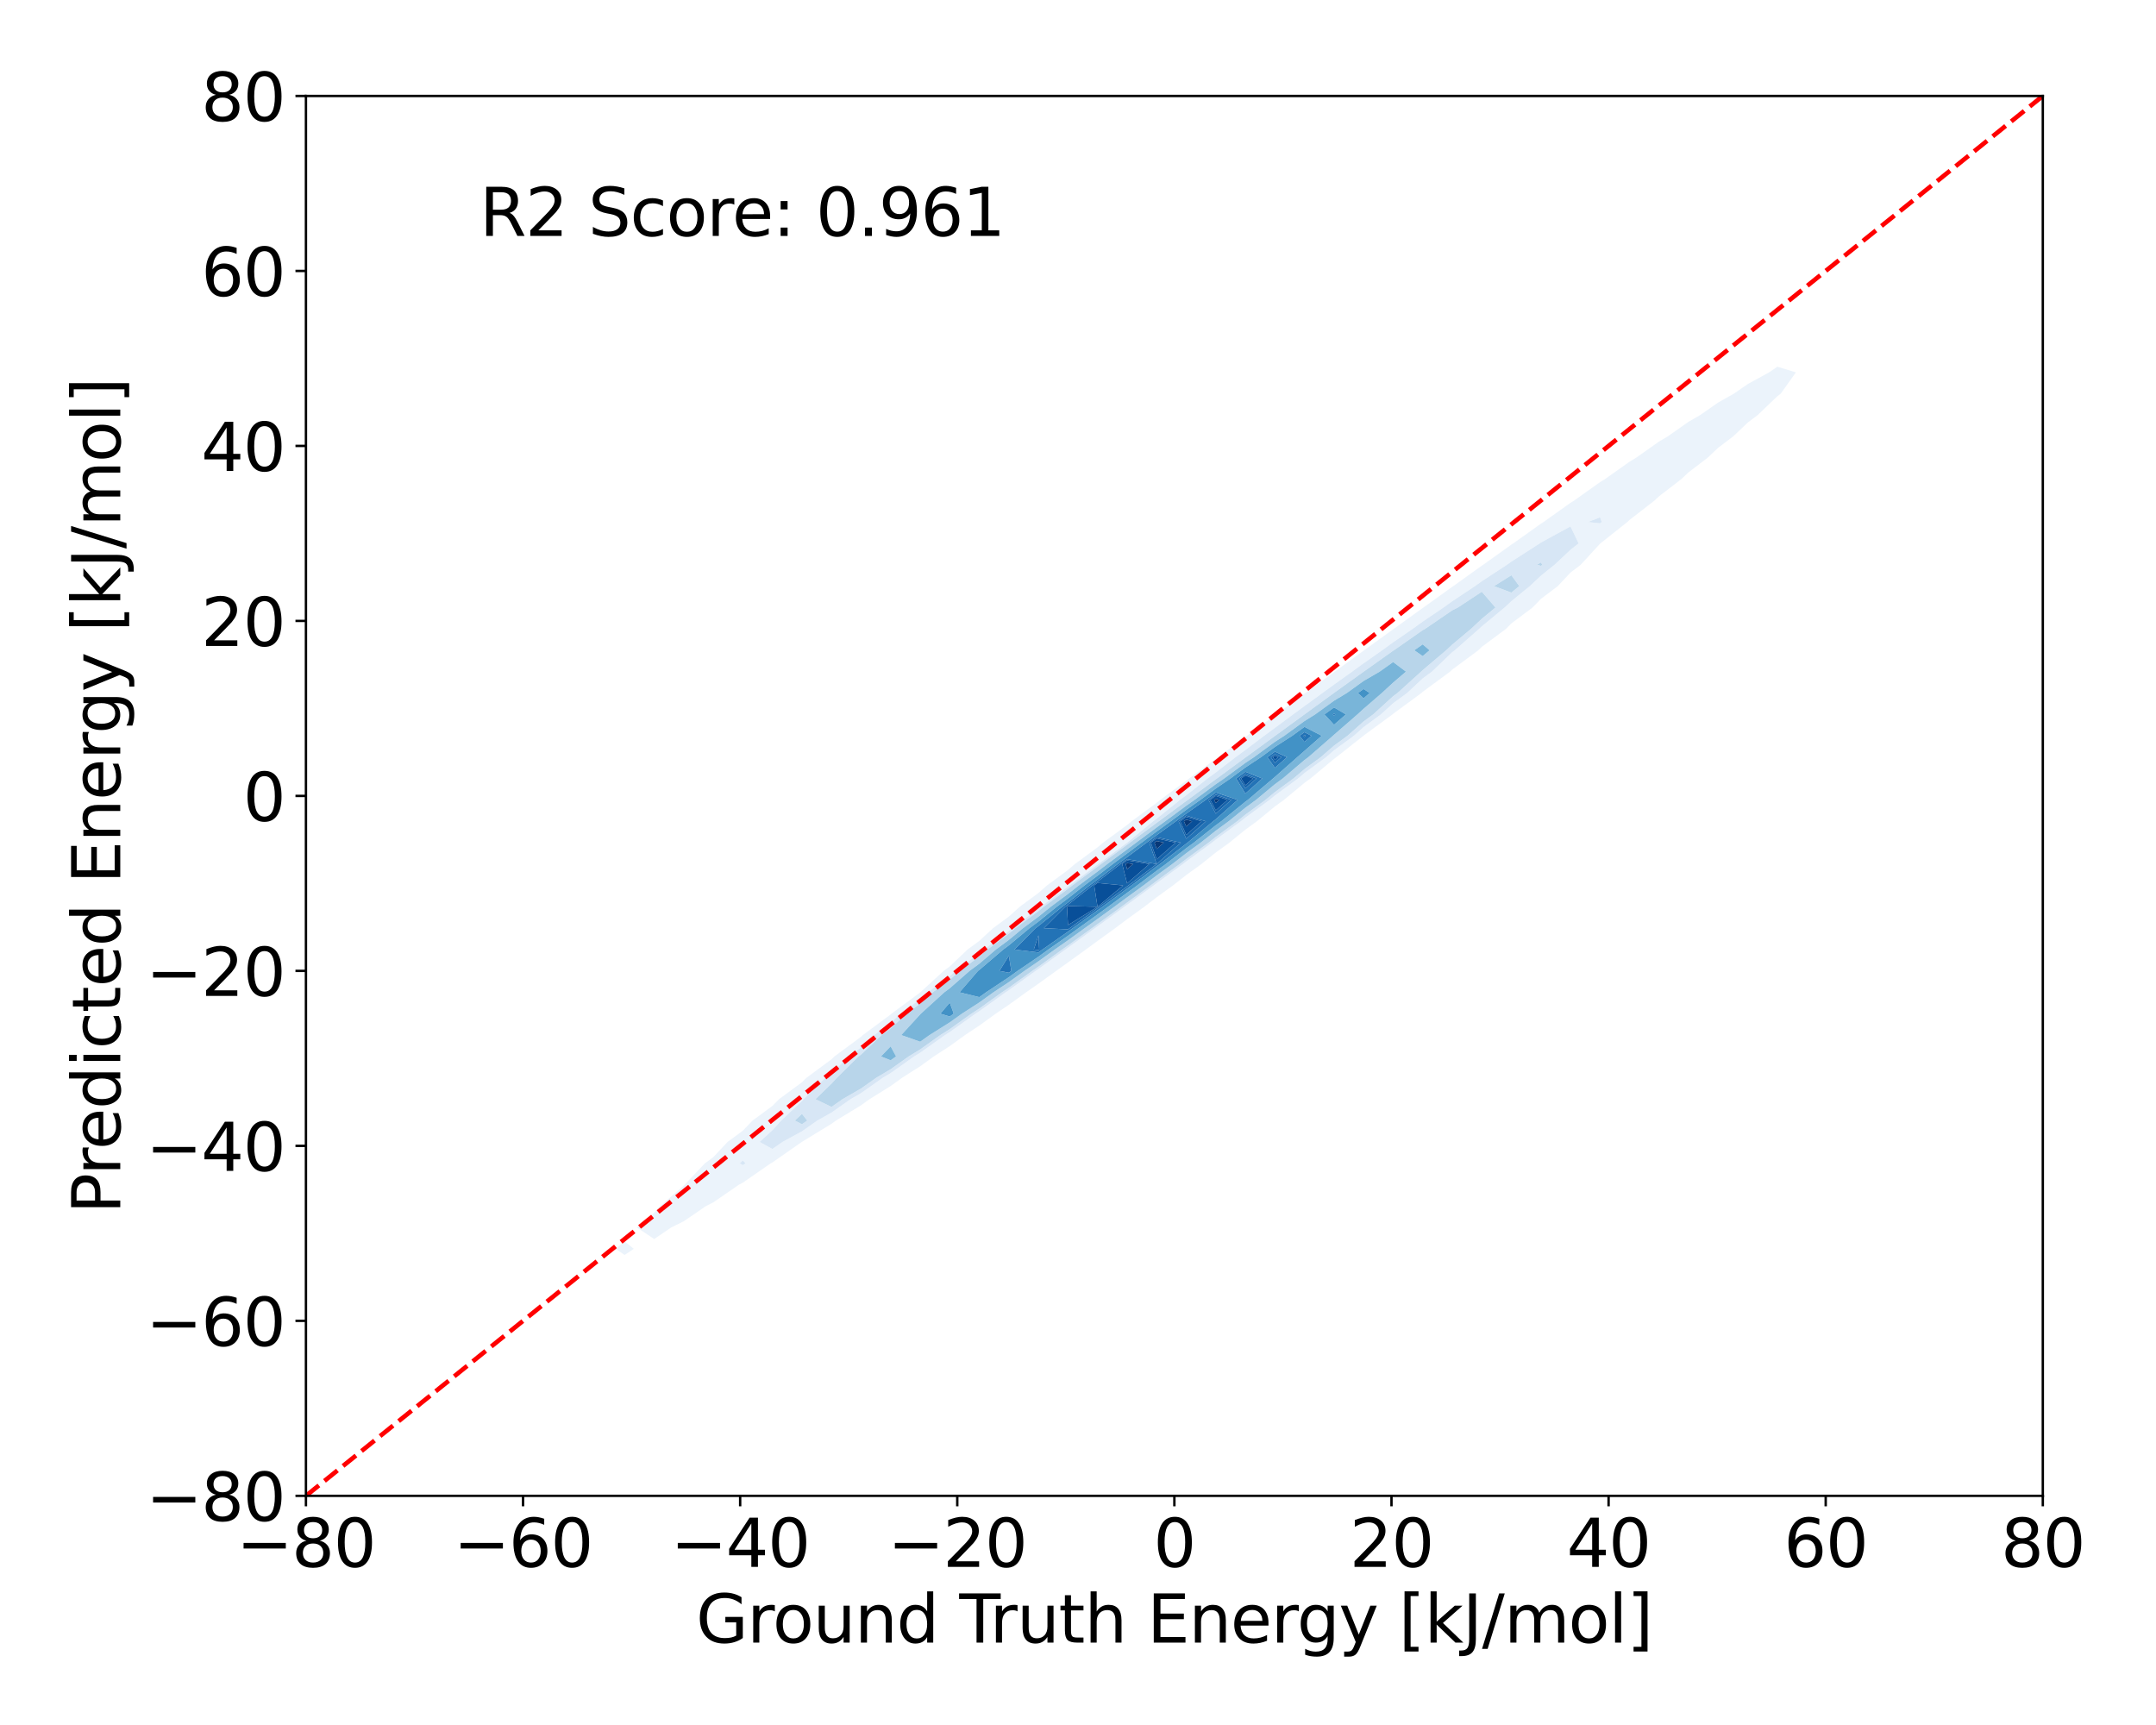 <?xml version="1.0" encoding="utf-8" standalone="no"?>
<!DOCTYPE svg PUBLIC "-//W3C//DTD SVG 1.1//EN"
  "http://www.w3.org/Graphics/SVG/1.1/DTD/svg11.dtd">
<svg xmlns:xlink="http://www.w3.org/1999/xlink" width="720pt" height="576pt" viewBox="0 0 720 576" xmlns="http://www.w3.org/2000/svg" version="1.1">
 <defs>
  <style type="text/css">*{stroke-linejoin: round; stroke-linecap: butt}</style>
 </defs>
 <g id="figure_1">
  <g id="patch_1">
   <path d="M 0 576 
L 720 576 
L 720 0 
L 0 0 
z
" style="fill: #ffffff"/>
  </g>
  <g id="axes_1">
   <g id="patch_2">
    <path d="M 102.17 499.48 
L 682.2 499.48 
L 682.2 32.04 
L 102.17 32.04 
z
" style="fill: #ffffff"/>
   </g>
   <g id="QuadContourSet_1">
    <path d="M 208.592 419.065 
L 211.654 417 
L 208.592 414.509 
L 205.607 417 
z
M 218.463 413.732 
L 224.157 409.861 
L 228.334 407.804 
L 235.757 402.723 
L 238.205 401.486 
L 246.768 395.585 
L 248.076 394.907 
L 257.393 388.447 
L 257.947 388.152 
L 267.761 381.309 
L 267.818 381.278 
L 277.689 375.243 
L 279.172 374.171 
L 287.56 369.063 
L 290.368 367.033 
L 297.431 362.643 
L 301.233 359.895 
L 307.302 356.043 
L 311.848 352.757 
L 317.173 349.303 
L 322.269 345.618 
L 327.044 342.449 
L 332.534 338.48 
L 336.916 335.502 
L 342.669 331.342 
L 346.787 328.472 
L 352.69 324.204 
L 356.658 321.368 
L 362.607 317.066 
L 366.529 314.19 
L 372.423 309.928 
L 376.4 306.937 
L 382.135 302.79 
L 386.271 299.604 
L 391.737 295.652 
L 396.142 292.183 
L 401.216 288.514 
L 406.013 284.662 
L 410.559 281.375 
L 415.884 277.032 
L 419.749 274.237 
L 425.755 269.281 
L 428.773 267.099 
L 435.626 261.404 
L 437.622 259.961 
L 445.497 253.395 
L 446.288 252.823 
L 455.312 245.685 
L 455.368 245.635 
L 465.024 238.547 
L 465.239 238.35 
L 474.682 231.409 
L 475.111 231.008 
L 484.254 224.271 
L 484.982 223.573 
L 493.689 217.132 
L 494.853 215.988 
L 502.913 209.994 
L 504.724 208.165 
L 511.813 202.856 
L 514.595 199.97 
L 520.22 195.718 
L 524.466 191.197 
L 527.891 188.58 
L 534.337 181.544 
L 534.469 181.442 
L 543.454 174.304 
L 544.208 173.599 
L 552.489 167.166 
L 554.079 165.679 
L 561.425 160.028 
L 563.95 157.663 
L 570.208 152.889 
L 573.821 149.49 
L 578.759 145.751 
L 583.692 141.075 
L 586.965 138.613 
L 593.563 132.293 
L 594.657 131.475 
L 599.739 124.337 
L 593.563 122.449 
L 590.79 124.337 
L 583.692 128.23 
L 578.983 131.475 
L 573.821 134.383 
L 567.746 138.613 
L 563.95 140.802 
L 556.897 145.751 
L 554.079 147.41 
L 546.317 152.889 
L 544.208 154.153 
L 535.92 160.028 
L 534.337 160.993 
L 525.653 167.166 
L 524.466 167.902 
L 515.479 174.304 
L 514.595 174.862 
L 505.373 181.442 
L 504.724 181.859 
L 495.323 188.58 
L 494.853 188.887 
L 485.32 195.718 
L 484.982 195.943 
L 475.361 202.856 
L 475.111 203.026 
L 465.444 209.994 
L 465.239 210.135 
L 455.568 217.132 
L 455.368 217.273 
L 445.732 224.271 
L 445.497 224.438 
L 435.933 231.409 
L 435.626 231.632 
L 426.171 238.547 
L 425.755 238.855 
L 416.442 245.685 
L 415.884 246.107 
L 406.748 252.823 
L 406.013 253.39 
L 397.088 259.961 
L 396.142 260.706 
L 387.467 267.099 
L 386.271 268.062 
L 377.894 274.237 
L 376.4 275.467 
L 368.384 281.375 
L 366.529 282.937 
L 358.959 288.514 
L 356.658 290.497 
L 349.653 295.652 
L 346.787 298.182 
L 340.517 302.79 
L 336.916 306.047 
L 331.628 309.928 
L 327.044 314.177 
L 323.103 317.066 
L 317.173 322.702 
L 315.12 324.204 
L 307.349 331.342 
L 307.302 331.384 
L 297.724 338.48 
L 297.431 338.751 
L 288.154 345.618 
L 287.56 346.18 
L 278.668 352.757 
L 277.689 353.705 
L 269.313 359.895 
L 267.818 361.379 
L 260.158 367.033 
L 257.947 369.282 
L 251.316 374.171 
L 248.076 377.548 
L 242.969 381.309 
L 238.205 386.396 
L 235.417 388.447 
L 228.628 395.585 
L 228.334 395.914 
L 220.449 402.723 
L 218.463 404.96 
L 212.686 409.861 
z
M 247.019 388.447 
L 248.076 387.498 
L 248.968 388.447 
L 248.076 389.066 
z
M 253.674 381.309 
L 257.947 377.384 
L 260.871 374.171 
L 267.818 367.633 
L 268.368 367.033 
L 275.601 359.895 
L 277.689 358.352 
L 283.465 352.757 
L 287.56 349.728 
L 291.908 345.618 
L 297.431 341.53 
L 300.738 338.48 
L 307.302 333.617 
L 309.833 331.342 
L 317.173 325.901 
L 319.109 324.204 
L 327.044 318.319 
L 328.512 317.066 
L 336.916 310.831 
L 338.002 309.928 
L 346.787 303.41 
L 347.553 302.79 
L 356.658 296.036 
L 357.146 295.652 
L 366.529 288.695 
L 366.765 288.514 
L 376.4 281.375 
L 376.4 281.375 
L 385.074 274.237 
L 386.271 273.355 
L 394.044 267.099 
L 396.142 265.553 
L 403.242 259.961 
L 406.013 257.921 
L 412.622 252.823 
L 415.884 250.425 
L 422.155 245.685 
L 425.755 243.044 
L 431.821 238.547 
L 435.626 235.764 
L 441.612 231.409 
L 445.497 228.577 
L 451.524 224.271 
L 455.368 221.479 
L 461.56 217.132 
L 465.239 214.471 
L 471.731 209.994 
L 475.111 207.558 
L 482.052 202.856 
L 484.982 200.751 
L 492.545 195.718 
L 494.853 194.065 
L 503.243 188.58 
L 504.724 187.521 
L 514.19 181.442 
L 514.595 181.153 
L 524.466 175.773 
L 527.19 181.442 
L 524.466 183.608 
L 519.153 188.58 
L 514.595 192.249 
L 510.893 195.718 
L 504.724 200.749 
L 502.477 202.856 
L 494.853 209.154 
L 493.957 209.994 
L 485.844 217.132 
L 484.982 217.77 
L 478.201 224.271 
L 475.111 226.548 
L 469.91 231.409 
L 465.239 234.842 
L 461.176 238.547 
L 455.368 242.811 
L 452.139 245.685 
L 445.497 250.557 
L 442.891 252.823 
L 435.626 258.15 
L 433.495 259.961 
L 425.755 265.634 
L 423.99 267.099 
L 415.884 273.037 
L 414.405 274.237 
L 406.013 280.379 
L 404.757 281.375 
L 396.142 287.673 
L 395.056 288.514 
L 386.271 294.925 
L 385.309 295.652 
L 376.4 302.14 
L 375.519 302.79 
L 366.529 309.32 
L 365.683 309.928 
L 356.658 316.466 
L 355.8 317.066 
L 346.787 323.575 
L 345.863 324.204 
L 336.916 330.644 
L 335.863 331.342 
L 327.044 337.667 
L 325.784 338.48 
L 317.173 344.635 
L 315.605 345.618 
L 307.302 351.531 
L 305.293 352.757 
L 297.431 358.335 
L 294.8 359.895 
L 287.56 365.012 
L 284.054 367.033 
L 277.689 371.513 
L 272.952 374.171 
L 267.818 377.768 
L 261.334 381.309 
L 257.947 383.671 
z
M 530.288 174.304 
L 534.337 172.726 
L 534.921 174.304 
L 534.337 174.763 
z
" clip-path="url(#p0fb2b541db)" style="fill: #ebf3fb"/>
    <path d="M 248.076 389.066 
L 248.968 388.447 
L 248.076 387.498 
L 247.019 388.447 
z
M 257.947 383.671 
L 261.334 381.309 
L 267.818 377.768 
L 272.952 374.171 
L 277.689 371.513 
L 284.054 367.033 
L 287.56 365.012 
L 294.8 359.895 
L 297.431 358.335 
L 305.293 352.757 
L 307.302 351.531 
L 315.605 345.618 
L 317.173 344.635 
L 325.784 338.48 
L 327.044 337.667 
L 335.863 331.342 
L 336.916 330.644 
L 345.863 324.204 
L 346.787 323.575 
L 355.8 317.066 
L 356.658 316.466 
L 365.683 309.928 
L 366.529 309.32 
L 375.519 302.79 
L 376.4 302.14 
L 385.309 295.652 
L 386.271 294.925 
L 395.056 288.514 
L 396.142 287.673 
L 404.757 281.375 
L 406.013 280.379 
L 414.405 274.237 
L 415.884 273.037 
L 423.99 267.099 
L 425.755 265.634 
L 433.495 259.961 
L 435.626 258.15 
L 442.891 252.823 
L 445.497 250.557 
L 452.139 245.685 
L 455.368 242.811 
L 461.176 238.547 
L 465.239 234.842 
L 469.91 231.409 
L 475.111 226.548 
L 478.201 224.271 
L 484.982 217.77 
L 485.844 217.132 
L 493.957 209.994 
L 494.853 209.154 
L 502.477 202.856 
L 504.724 200.749 
L 510.893 195.718 
L 514.595 192.249 
L 519.153 188.58 
L 524.466 183.608 
L 527.19 181.442 
L 524.466 175.773 
L 514.595 181.153 
L 514.19 181.442 
L 504.724 187.521 
L 503.243 188.58 
L 494.853 194.065 
L 492.545 195.718 
L 484.982 200.751 
L 482.052 202.856 
L 475.111 207.558 
L 471.731 209.994 
L 465.239 214.471 
L 461.56 217.132 
L 455.368 221.479 
L 451.524 224.271 
L 445.497 228.577 
L 441.612 231.409 
L 435.626 235.764 
L 431.821 238.547 
L 425.755 243.044 
L 422.155 245.685 
L 415.884 250.425 
L 412.622 252.823 
L 406.013 257.921 
L 403.242 259.961 
L 396.142 265.553 
L 394.044 267.099 
L 386.271 273.355 
L 385.074 274.237 
L 376.4 281.375 
L 376.4 281.375 
L 366.765 288.514 
L 366.529 288.695 
L 357.146 295.652 
L 356.658 296.036 
L 347.553 302.79 
L 346.787 303.41 
L 338.002 309.928 
L 336.916 310.831 
L 328.512 317.066 
L 327.044 318.319 
L 319.109 324.204 
L 317.173 325.901 
L 309.833 331.342 
L 307.302 333.617 
L 300.738 338.48 
L 297.431 341.53 
L 291.908 345.618 
L 287.56 349.728 
L 283.465 352.757 
L 277.689 358.352 
L 275.601 359.895 
L 268.368 367.033 
L 267.818 367.633 
L 260.871 374.171 
L 257.947 377.384 
L 253.674 381.309 
z
M 265.435 374.171 
L 267.818 371.928 
L 269.579 374.171 
L 267.818 375.405 
z
M 272.304 367.033 
L 277.689 361.824 
L 279.47 359.895 
L 286.695 352.757 
L 287.56 352.117 
L 294.436 345.618 
L 297.431 343.401 
L 302.768 338.48 
L 307.302 335.121 
L 311.505 331.342 
L 317.173 327.14 
L 320.524 324.204 
L 327.044 319.368 
L 329.741 317.066 
L 336.916 311.743 
L 339.098 309.928 
L 346.787 304.224 
L 348.558 302.79 
L 356.658 296.782 
L 358.092 295.652 
L 366.529 289.396 
L 367.681 288.514 
L 376.4 282.054 
L 377.31 281.375 
L 386.271 274.744 
L 386.971 274.237 
L 396.142 267.461 
L 396.656 267.099 
L 406.013 260.2 
L 406.362 259.961 
L 415.884 252.959 
L 416.089 252.823 
L 425.755 245.74 
L 425.84 245.685 
L 435.626 238.547 
L 435.626 238.547 
L 445.435 231.409 
L 445.497 231.364 
L 455.368 224.29 
L 455.401 224.271 
L 465.239 217.277 
L 465.5 217.132 
L 475.111 210.412 
L 475.899 209.994 
L 484.982 203.79 
L 486.859 202.856 
L 494.853 197.581 
L 499.414 202.856 
L 494.853 206.624 
L 491.257 209.994 
L 484.982 215.243 
L 482.961 217.132 
L 475.111 223.777 
L 474.58 224.271 
L 466.697 231.409 
L 465.239 232.48 
L 458.586 238.547 
L 455.368 240.909 
L 450.003 245.685 
L 445.497 248.99 
L 441.089 252.823 
L 435.626 256.828 
L 431.939 259.961 
L 425.755 264.493 
L 422.617 267.099 
L 415.884 272.031 
L 413.165 274.237 
L 406.013 279.472 
L 403.613 281.375 
L 396.142 286.836 
L 393.976 288.514 
L 386.271 294.137 
L 384.267 295.652 
L 376.4 301.381 
L 374.489 302.79 
L 366.529 308.572 
L 364.643 309.928 
L 356.658 315.712 
L 354.724 317.066 
L 346.787 322.798 
L 344.723 324.204 
L 336.916 329.824 
L 334.626 331.342 
L 327.044 336.78 
L 324.408 338.48 
L 317.173 343.652 
L 314.037 345.618 
L 307.302 350.415 
L 303.461 352.757 
L 297.431 357.035 
L 292.607 359.895 
L 287.56 363.462 
L 281.366 367.033 
L 277.689 369.621 
z
M 498.917 195.718 
L 504.724 192.079 
L 507.37 195.718 
L 504.724 197.876 
z
M 513.278 188.58 
L 514.595 187.819 
L 515.051 188.58 
L 514.595 188.947 
z
M 534.337 174.763 
L 534.921 174.304 
L 534.337 172.726 
L 530.288 174.304 
z
" clip-path="url(#p0fb2b541db)" style="fill: #d7e6f5"/>
    <path d="M 267.818 375.405 
L 269.579 374.171 
L 267.818 371.928 
L 265.435 374.171 
z
M 277.689 369.621 
L 281.366 367.033 
L 287.56 363.462 
L 292.607 359.895 
L 297.431 357.035 
L 303.461 352.757 
L 307.302 350.415 
L 314.037 345.618 
L 317.173 343.652 
L 324.408 338.48 
L 327.044 336.78 
L 334.626 331.342 
L 336.916 329.824 
L 344.723 324.204 
L 346.787 322.798 
L 354.724 317.066 
L 356.658 315.712 
L 364.643 309.928 
L 366.529 308.572 
L 374.489 302.79 
L 376.4 301.381 
L 384.267 295.652 
L 386.271 294.137 
L 393.976 288.514 
L 396.142 286.836 
L 403.613 281.375 
L 406.013 279.472 
L 413.165 274.237 
L 415.884 272.031 
L 422.617 267.099 
L 425.755 264.493 
L 431.939 259.961 
L 435.626 256.828 
L 441.089 252.823 
L 445.497 248.99 
L 450.003 245.685 
L 455.368 240.909 
L 458.586 238.547 
L 465.239 232.48 
L 466.697 231.409 
L 474.58 224.271 
L 475.111 223.777 
L 482.961 217.132 
L 484.982 215.243 
L 491.257 209.994 
L 494.853 206.624 
L 499.414 202.856 
L 494.853 197.581 
L 486.859 202.856 
L 484.982 203.79 
L 475.899 209.994 
L 475.111 210.412 
L 465.5 217.132 
L 465.239 217.277 
L 455.401 224.271 
L 455.368 224.29 
L 445.497 231.364 
L 445.435 231.409 
L 435.626 238.547 
L 435.626 238.547 
L 425.84 245.685 
L 425.755 245.74 
L 416.089 252.823 
L 415.884 252.959 
L 406.362 259.961 
L 406.013 260.2 
L 396.656 267.099 
L 396.142 267.461 
L 386.971 274.237 
L 386.271 274.744 
L 377.31 281.375 
L 376.4 282.054 
L 367.681 288.514 
L 366.529 289.396 
L 358.092 295.652 
L 356.658 296.782 
L 348.558 302.79 
L 346.787 304.224 
L 339.098 309.928 
L 336.916 311.743 
L 329.741 317.066 
L 327.044 319.368 
L 320.524 324.204 
L 317.173 327.14 
L 311.505 331.342 
L 307.302 335.121 
L 302.768 338.48 
L 297.431 343.401 
L 294.436 345.618 
L 287.56 352.117 
L 286.695 352.757 
L 279.47 359.895 
L 277.689 361.824 
L 272.304 367.033 
z
M 294.2 352.757 
L 297.431 349.402 
L 299.245 352.757 
L 297.431 354.043 
z
M 300.976 345.618 
L 307.302 338.715 
L 307.523 338.48 
L 315.355 331.342 
L 317.173 329.994 
L 323.781 324.204 
L 327.044 321.783 
L 332.569 317.066 
L 336.916 313.842 
L 341.622 309.928 
L 346.787 306.096 
L 350.871 302.79 
L 356.658 298.497 
L 360.27 295.652 
L 366.529 291.011 
L 369.788 288.514 
L 376.4 283.615 
L 379.405 281.375 
L 386.271 276.295 
L 389.111 274.237 
L 396.142 269.043 
L 398.903 267.099 
L 406.013 261.857 
L 408.785 259.961 
L 415.884 254.741 
L 418.774 252.823 
L 425.755 247.707 
L 428.896 245.685 
L 435.626 240.776 
L 439.201 238.547 
L 445.497 233.982 
L 449.767 231.409 
L 455.368 227.381 
L 460.727 224.271 
L 465.239 221.063 
L 469.524 224.271 
L 465.239 227.936 
L 461.475 231.409 
L 455.368 236.682 
L 453.322 238.547 
L 445.497 245.36 
L 445.135 245.685 
L 436.939 252.823 
L 435.626 253.786 
L 428.358 259.961 
L 425.755 261.869 
L 419.456 267.099 
L 415.884 269.716 
L 410.312 274.237 
L 406.013 277.384 
L 400.979 281.375 
L 396.142 284.911 
L 391.49 288.514 
L 386.271 292.322 
L 381.867 295.652 
L 376.4 299.633 
L 372.119 302.79 
L 366.529 306.851 
L 362.248 309.928 
L 356.658 313.977 
L 352.247 317.066 
L 346.787 321.009 
L 342.099 324.204 
L 336.916 327.935 
L 331.778 331.342 
L 327.044 334.737 
L 321.241 338.48 
L 317.173 341.388 
L 310.427 345.618 
L 307.302 347.844 
z
M 472.303 217.132 
L 475.111 215.169 
L 477.404 217.132 
L 475.111 219.073 
z
M 484.891 209.994 
L 484.982 209.932 
L 485.044 209.994 
L 484.982 210.047 
z
M 504.724 197.876 
L 507.37 195.718 
L 504.724 192.079 
L 498.917 195.718 
z
M 514.595 188.947 
L 515.051 188.58 
L 514.595 187.819 
L 513.278 188.58 
z
" clip-path="url(#p0fb2b541db)" style="fill: #b8d5ea"/>
    <path d="M 297.431 354.043 
L 299.245 352.757 
L 297.431 349.402 
L 294.2 352.757 
z
M 307.302 347.844 
L 310.427 345.618 
L 317.173 341.388 
L 321.241 338.48 
L 327.044 334.737 
L 331.778 331.342 
L 336.916 327.935 
L 342.099 324.204 
L 346.787 321.009 
L 352.247 317.066 
L 356.658 313.977 
L 362.248 309.928 
L 366.529 306.851 
L 372.119 302.79 
L 376.4 299.633 
L 381.867 295.652 
L 386.271 292.322 
L 391.49 288.514 
L 396.142 284.911 
L 400.979 281.375 
L 406.013 277.384 
L 410.312 274.237 
L 415.884 269.716 
L 419.456 267.099 
L 425.755 261.869 
L 428.358 259.961 
L 435.626 253.786 
L 436.939 252.823 
L 445.135 245.685 
L 445.497 245.36 
L 453.322 238.547 
L 455.368 236.682 
L 461.475 231.409 
L 465.239 227.936 
L 469.524 224.271 
L 465.239 221.063 
L 460.727 224.271 
L 455.368 227.381 
L 449.767 231.409 
L 445.497 233.982 
L 439.201 238.547 
L 435.626 240.776 
L 428.896 245.685 
L 425.755 247.707 
L 418.774 252.823 
L 415.884 254.741 
L 408.785 259.961 
L 406.013 261.857 
L 398.903 267.099 
L 396.142 269.043 
L 389.111 274.237 
L 386.271 276.295 
L 379.405 281.375 
L 376.4 283.615 
L 369.788 288.514 
L 366.529 291.011 
L 360.27 295.652 
L 356.658 298.497 
L 350.871 302.79 
L 346.787 306.096 
L 341.622 309.928 
L 336.916 313.842 
L 332.569 317.066 
L 327.044 321.783 
L 323.781 324.204 
L 317.173 329.994 
L 315.355 331.342 
L 307.523 338.48 
L 307.302 338.715 
L 300.976 345.618 
z
M 314.027 338.48 
L 317.173 334.8 
L 318.5 338.48 
L 317.173 339.428 
z
M 320.438 331.342 
L 326.6 324.204 
L 327.044 323.875 
L 335.018 317.066 
L 336.916 315.658 
L 343.807 309.928 
L 346.787 307.717 
L 352.873 302.79 
L 356.658 299.982 
L 362.155 295.652 
L 366.529 292.409 
L 371.612 288.514 
L 376.4 284.967 
L 381.22 281.375 
L 386.271 277.637 
L 390.965 274.237 
L 396.142 270.412 
L 400.849 267.099 
L 406.013 263.291 
L 410.884 259.961 
L 415.884 256.284 
L 421.099 252.823 
L 425.755 249.411 
L 431.542 245.685 
L 435.626 242.706 
L 441.396 245.685 
L 435.626 250.744 
L 433.252 252.823 
L 425.755 259.431 
L 425.132 259.961 
L 416.719 267.099 
L 415.884 267.711 
L 407.842 274.237 
L 406.013 275.576 
L 398.699 281.375 
L 396.142 283.244 
L 389.338 288.514 
L 386.271 290.752 
L 379.789 295.652 
L 376.4 298.12 
L 370.067 302.79 
L 366.529 305.36 
L 360.175 309.928 
L 356.658 312.475 
L 350.102 317.066 
L 346.787 319.46 
L 339.827 324.204 
L 336.916 326.3 
L 329.312 331.342 
L 327.044 332.969 
z
M 442.296 238.547 
L 445.497 236.226 
L 449.476 238.547 
L 445.497 242.011 
z
M 453.49 231.409 
L 455.368 230.058 
L 457.416 231.409 
L 455.368 233.177 
z
M 475.111 219.073 
L 477.404 217.132 
L 475.111 215.169 
L 472.303 217.132 
z
M 484.982 210.047 
L 485.044 209.994 
L 484.982 209.932 
L 484.891 209.994 
z
" clip-path="url(#p0fb2b541db)" style="fill: #79b5d9"/>
    <path d="M 317.173 339.428 
L 318.5 338.48 
L 317.173 334.8 
L 314.027 338.48 
z
M 327.044 332.969 
L 329.312 331.342 
L 336.916 326.3 
L 339.827 324.204 
L 346.787 319.46 
L 350.102 317.066 
L 356.658 312.475 
L 360.175 309.928 
L 366.529 305.36 
L 370.067 302.79 
L 376.4 298.12 
L 379.789 295.652 
L 386.271 290.752 
L 389.338 288.514 
L 396.142 283.244 
L 398.699 281.375 
L 406.013 275.576 
L 407.842 274.237 
L 415.884 267.711 
L 416.719 267.099 
L 425.132 259.961 
L 425.755 259.431 
L 433.252 252.823 
L 435.626 250.744 
L 441.396 245.685 
L 435.626 242.706 
L 431.542 245.685 
L 425.755 249.411 
L 421.099 252.823 
L 415.884 256.284 
L 410.884 259.961 
L 406.013 263.291 
L 400.849 267.099 
L 396.142 270.412 
L 390.965 274.237 
L 386.271 277.637 
L 381.22 281.375 
L 376.4 284.967 
L 371.612 288.514 
L 366.529 292.409 
L 362.155 295.652 
L 356.658 299.982 
L 352.873 302.79 
L 346.787 307.717 
L 343.807 309.928 
L 336.916 315.658 
L 335.018 317.066 
L 327.044 323.875 
L 326.6 324.204 
L 320.438 331.342 
z
M 333.739 324.204 
L 336.916 319.11 
L 337.737 324.204 
L 336.916 324.796 
z
M 338.773 317.066 
L 345.816 309.928 
L 346.787 309.208 
L 354.715 302.79 
L 356.658 301.349 
L 363.89 295.652 
L 366.529 293.695 
L 373.291 288.514 
L 376.4 286.21 
L 382.888 281.375 
L 386.271 278.872 
L 392.67 274.237 
L 396.142 271.672 
L 402.638 267.099 
L 406.013 264.611 
L 413.301 267.099 
L 406.013 273.568 
L 405.15 274.237 
L 396.601 281.375 
L 396.142 281.711 
L 387.358 288.514 
L 386.271 289.307 
L 377.878 295.652 
L 376.4 296.728 
L 368.18 302.79 
L 366.529 303.989 
L 358.267 309.928 
L 356.658 311.094 
L 348.129 317.066 
L 346.787 318.035 
z
M 412.814 259.961 
L 415.884 257.703 
L 421.562 259.961 
L 415.884 264.988 
z
M 423.237 252.823 
L 425.755 250.978 
L 429.809 252.823 
L 425.755 256.397 
z
M 433.976 245.685 
L 435.626 244.481 
L 437.958 245.685 
L 435.626 247.729 
z
M 445.497 242.011 
L 449.476 238.547 
L 445.497 236.226 
L 442.296 238.547 
z
M 445.143 238.547 
L 445.497 238.29 
L 445.938 238.547 
L 445.497 238.93 
z
M 455.368 233.177 
L 457.416 231.409 
L 455.368 230.058 
L 453.49 231.409 
z
" clip-path="url(#p0fb2b541db)" style="fill: #4292c6"/>
    <path d="M 336.916 324.796 
L 337.737 324.204 
L 336.916 319.11 
L 333.739 324.204 
z
M 346.787 318.035 
L 348.129 317.066 
L 356.658 311.094 
L 358.267 309.928 
L 366.529 303.989 
L 368.18 302.79 
L 376.4 296.728 
L 377.878 295.652 
L 386.271 289.307 
L 387.358 288.514 
L 396.142 281.711 
L 396.601 281.375 
L 405.15 274.237 
L 406.013 273.568 
L 413.301 267.099 
L 406.013 264.611 
L 402.638 267.099 
L 396.142 271.672 
L 392.67 274.237 
L 386.271 278.872 
L 382.888 281.375 
L 376.4 286.21 
L 373.291 288.514 
L 366.529 293.695 
L 363.89 295.652 
L 356.658 301.349 
L 354.715 302.79 
L 346.787 309.208 
L 345.816 309.928 
L 338.773 317.066 
z
M 345.24 317.066 
L 346.787 312.324 
L 347.046 317.066 
L 346.787 317.253 
z
M 348.6 309.928 
L 355.726 302.79 
L 356.658 302.099 
L 364.842 295.652 
L 366.529 294.401 
L 374.212 288.514 
L 376.4 286.893 
L 386.271 288.514 
L 376.828 295.652 
L 376.4 295.964 
L 367.143 302.79 
L 366.529 303.236 
L 357.22 309.928 
L 356.658 310.335 
z
M 383.805 281.375 
L 386.271 279.55 
L 394.339 281.375 
L 386.271 288.514 
z
M 393.606 274.237 
L 396.142 272.364 
L 402.721 274.237 
L 396.142 280.079 
z
M 403.621 267.099 
L 406.013 265.336 
L 411.179 267.099 
L 406.013 271.684 
z
M 415.884 264.988 
L 421.562 259.961 
L 415.884 257.703 
L 412.814 259.961 
z
M 413.874 259.961 
L 415.884 258.483 
L 419.602 259.961 
L 415.884 263.252 
z
M 425.755 256.397 
L 429.809 252.823 
L 425.755 250.978 
L 423.237 252.823 
z
M 424.411 252.823 
L 425.755 251.838 
L 427.919 252.823 
L 425.755 254.73 
z
M 435.626 247.729 
L 437.958 245.685 
L 435.626 244.481 
L 433.976 245.685 
z
M 435.313 245.685 
L 435.626 245.456 
L 436.069 245.685 
L 435.626 246.073 
z
M 445.497 238.93 
L 445.938 238.547 
L 445.497 238.29 
L 445.143 238.547 
z
" clip-path="url(#p0fb2b541db)" style="fill: #2373b6"/>
    <path d="M 346.787 317.253 
L 347.046 317.066 
L 346.787 312.324 
L 345.24 317.066 
z
M 356.658 310.335 
L 357.22 309.928 
L 366.529 303.236 
L 367.143 302.79 
L 376.4 295.964 
L 376.828 295.652 
L 386.271 288.514 
L 376.4 286.893 
L 374.212 288.514 
L 366.529 294.401 
L 364.842 295.652 
L 356.658 302.099 
L 355.726 302.79 
L 348.6 309.928 
z
M 356.326 302.79 
L 356.658 302.544 
L 366.529 302.79 
L 356.658 308.885 
z
M 365.407 295.652 
L 366.529 294.82 
L 375.062 295.652 
L 366.529 302.79 
z
M 374.759 288.514 
L 376.4 287.298 
L 383.805 288.514 
L 376.4 294.981 
z
M 386.271 288.514 
L 394.339 281.375 
L 386.271 279.55 
L 383.805 281.375 
z
M 384.348 281.375 
L 386.271 279.952 
L 392.562 281.375 
L 386.271 286.941 
z
M 396.142 280.079 
L 402.721 274.237 
L 396.142 272.364 
L 393.606 274.237 
z
M 394.161 274.237 
L 396.142 272.774 
L 401.281 274.237 
L 396.142 278.8 
z
M 406.013 271.684 
L 411.179 267.099 
L 406.013 265.336 
L 403.621 267.099 
z
M 404.204 267.099 
L 406.013 265.765 
L 409.92 267.099 
L 406.013 270.567 
z
M 415.884 263.252 
L 419.602 259.961 
L 415.884 258.483 
L 413.874 259.961 
z
M 414.502 259.961 
L 415.884 258.945 
L 418.44 259.961 
L 415.884 262.223 
z
M 425.755 254.73 
L 427.919 252.823 
L 425.755 251.838 
L 424.411 252.823 
z
M 425.107 252.823 
L 425.755 252.348 
L 426.798 252.823 
L 425.755 253.742 
z
M 435.626 246.073 
L 436.069 245.685 
L 435.626 245.456 
L 435.313 245.685 
z
" clip-path="url(#p0fb2b541db)" style="fill: #1663aa"/>
    <path d="M 356.658 308.885 
L 366.529 302.79 
L 356.658 302.544 
L 356.326 302.79 
z
M 366.529 302.79 
L 375.062 295.652 
L 366.529 294.82 
L 365.407 295.652 
z
M 376.4 294.981 
L 383.805 288.514 
L 376.4 287.298 
L 374.759 288.514 
z
M 375.96 288.514 
L 376.4 288.188 
L 378.384 288.514 
L 376.4 290.246 
z
M 386.271 286.941 
L 392.562 281.375 
L 386.271 279.952 
L 384.348 281.375 
z
M 385.543 281.375 
L 386.271 280.837 
L 388.653 281.375 
L 386.271 283.483 
z
M 396.142 278.8 
L 401.281 274.237 
L 396.142 272.774 
L 394.161 274.237 
z
M 395.382 274.237 
L 396.142 273.676 
L 398.114 274.237 
L 396.142 275.988 
z
M 406.013 270.567 
L 409.92 267.099 
L 406.013 265.765 
L 404.204 267.099 
z
M 405.485 267.099 
L 406.013 266.71 
L 407.153 267.099 
L 406.013 268.111 
z
M 415.884 262.223 
L 418.44 259.961 
L 415.884 258.945 
L 414.502 259.961 
z
M 425.755 253.742 
L 426.798 252.823 
L 425.755 252.348 
L 425.107 252.823 
z
" clip-path="url(#p0fb2b541db)" style="fill: #084f99"/>
    <path d="M 376.4 290.246 
L 378.384 288.514 
L 376.4 288.188 
L 375.96 288.514 
z
M 386.271 283.483 
L 388.653 281.375 
L 386.271 280.837 
L 385.543 281.375 
z
M 396.142 275.988 
L 398.114 274.237 
L 396.142 273.676 
L 395.382 274.237 
z
M 406.013 268.111 
L 407.153 267.099 
L 406.013 266.71 
L 405.485 267.099 
z
" clip-path="url(#p0fb2b541db)" style="fill: #083877"/>
   </g>
   <g id="matplotlib.axis_1">
    <g id="xtick_1">
     <g id="line2d_1">
      <defs>
       <path id="m0ff0f79683" d="M 0 0 
L 0 3.5 
" style="stroke: #000000; stroke-width: 0.8"/>
      </defs>
      <g>
       <use xlink:href="#m0ff0f79683" x="102.17" y="499.48" style="stroke: #000000; stroke-width: 0.8"/>
      </g>
     </g>
     <g id="text_1">
      <!-- −80 -->
      <g transform="translate(78.955 523.197) scale(0.22 -0.22)">
       <defs>
        <path id="DejaVuSans-2212" d="M 678 2272 
L 4684 2272 
L 4684 1741 
L 678 1741 
L 678 2272 
z
" transform="scale(0.016)"/>
        <path id="DejaVuSans-38" d="M 2034 2216 
Q 1584 2216 1326 1975 
Q 1069 1734 1069 1313 
Q 1069 891 1326 650 
Q 1584 409 2034 409 
Q 2484 409 2743 651 
Q 3003 894 3003 1313 
Q 3003 1734 2745 1975 
Q 2488 2216 2034 2216 
z
M 1403 2484 
Q 997 2584 770 2862 
Q 544 3141 544 3541 
Q 544 4100 942 4425 
Q 1341 4750 2034 4750 
Q 2731 4750 3128 4425 
Q 3525 4100 3525 3541 
Q 3525 3141 3298 2862 
Q 3072 2584 2669 2484 
Q 3125 2378 3379 2068 
Q 3634 1759 3634 1313 
Q 3634 634 3220 271 
Q 2806 -91 2034 -91 
Q 1263 -91 848 271 
Q 434 634 434 1313 
Q 434 1759 690 2068 
Q 947 2378 1403 2484 
z
M 1172 3481 
Q 1172 3119 1398 2916 
Q 1625 2713 2034 2713 
Q 2441 2713 2670 2916 
Q 2900 3119 2900 3481 
Q 2900 3844 2670 4047 
Q 2441 4250 2034 4250 
Q 1625 4250 1398 4047 
Q 1172 3844 1172 3481 
z
" transform="scale(0.016)"/>
        <path id="DejaVuSans-30" d="M 2034 4250 
Q 1547 4250 1301 3770 
Q 1056 3291 1056 2328 
Q 1056 1369 1301 889 
Q 1547 409 2034 409 
Q 2525 409 2770 889 
Q 3016 1369 3016 2328 
Q 3016 3291 2770 3770 
Q 2525 4250 2034 4250 
z
M 2034 4750 
Q 2819 4750 3233 4129 
Q 3647 3509 3647 2328 
Q 3647 1150 3233 529 
Q 2819 -91 2034 -91 
Q 1250 -91 836 529 
Q 422 1150 422 2328 
Q 422 3509 836 4129 
Q 1250 4750 2034 4750 
z
" transform="scale(0.016)"/>
       </defs>
       <use xlink:href="#DejaVuSans-2212"/>
       <use xlink:href="#DejaVuSans-38" x="83.789"/>
       <use xlink:href="#DejaVuSans-30" x="147.412"/>
      </g>
     </g>
    </g>
    <g id="xtick_2">
     <g id="line2d_2">
      <g>
       <use xlink:href="#m0ff0f79683" x="174.674" y="499.48" style="stroke: #000000; stroke-width: 0.8"/>
      </g>
     </g>
     <g id="text_2">
      <!-- −60 -->
      <g transform="translate(151.459 523.197) scale(0.22 -0.22)">
       <defs>
        <path id="DejaVuSans-36" d="M 2113 2584 
Q 1688 2584 1439 2293 
Q 1191 2003 1191 1497 
Q 1191 994 1439 701 
Q 1688 409 2113 409 
Q 2538 409 2786 701 
Q 3034 994 3034 1497 
Q 3034 2003 2786 2293 
Q 2538 2584 2113 2584 
z
M 3366 4563 
L 3366 3988 
Q 3128 4100 2886 4159 
Q 2644 4219 2406 4219 
Q 1781 4219 1451 3797 
Q 1122 3375 1075 2522 
Q 1259 2794 1537 2939 
Q 1816 3084 2150 3084 
Q 2853 3084 3261 2657 
Q 3669 2231 3669 1497 
Q 3669 778 3244 343 
Q 2819 -91 2113 -91 
Q 1303 -91 875 529 
Q 447 1150 447 2328 
Q 447 3434 972 4092 
Q 1497 4750 2381 4750 
Q 2619 4750 2861 4703 
Q 3103 4656 3366 4563 
z
" transform="scale(0.016)"/>
       </defs>
       <use xlink:href="#DejaVuSans-2212"/>
       <use xlink:href="#DejaVuSans-36" x="83.789"/>
       <use xlink:href="#DejaVuSans-30" x="147.412"/>
      </g>
     </g>
    </g>
    <g id="xtick_3">
     <g id="line2d_3">
      <g>
       <use xlink:href="#m0ff0f79683" x="247.178" y="499.48" style="stroke: #000000; stroke-width: 0.8"/>
      </g>
     </g>
     <g id="text_3">
      <!-- −40 -->
      <g transform="translate(223.962 523.197) scale(0.22 -0.22)">
       <defs>
        <path id="DejaVuSans-34" d="M 2419 4116 
L 825 1625 
L 2419 1625 
L 2419 4116 
z
M 2253 4666 
L 3047 4666 
L 3047 1625 
L 3713 1625 
L 3713 1100 
L 3047 1100 
L 3047 0 
L 2419 0 
L 2419 1100 
L 313 1100 
L 313 1709 
L 2253 4666 
z
" transform="scale(0.016)"/>
       </defs>
       <use xlink:href="#DejaVuSans-2212"/>
       <use xlink:href="#DejaVuSans-34" x="83.789"/>
       <use xlink:href="#DejaVuSans-30" x="147.412"/>
      </g>
     </g>
    </g>
    <g id="xtick_4">
     <g id="line2d_4">
      <g>
       <use xlink:href="#m0ff0f79683" x="319.681" y="499.48" style="stroke: #000000; stroke-width: 0.8"/>
      </g>
     </g>
     <g id="text_4">
      <!-- −20 -->
      <g transform="translate(296.466 523.197) scale(0.22 -0.22)">
       <defs>
        <path id="DejaVuSans-32" d="M 1228 531 
L 3431 531 
L 3431 0 
L 469 0 
L 469 531 
Q 828 903 1448 1529 
Q 2069 2156 2228 2338 
Q 2531 2678 2651 2914 
Q 2772 3150 2772 3378 
Q 2772 3750 2511 3984 
Q 2250 4219 1831 4219 
Q 1534 4219 1204 4116 
Q 875 4013 500 3803 
L 500 4441 
Q 881 4594 1212 4672 
Q 1544 4750 1819 4750 
Q 2544 4750 2975 4387 
Q 3406 4025 3406 3419 
Q 3406 3131 3298 2873 
Q 3191 2616 2906 2266 
Q 2828 2175 2409 1742 
Q 1991 1309 1228 531 
z
" transform="scale(0.016)"/>
       </defs>
       <use xlink:href="#DejaVuSans-2212"/>
       <use xlink:href="#DejaVuSans-32" x="83.789"/>
       <use xlink:href="#DejaVuSans-30" x="147.412"/>
      </g>
     </g>
    </g>
    <g id="xtick_5">
     <g id="line2d_5">
      <g>
       <use xlink:href="#m0ff0f79683" x="392.185" y="499.48" style="stroke: #000000; stroke-width: 0.8"/>
      </g>
     </g>
     <g id="text_5">
      <!-- 0 -->
      <g transform="translate(385.186 523.197) scale(0.22 -0.22)">
       <use xlink:href="#DejaVuSans-30"/>
      </g>
     </g>
    </g>
    <g id="xtick_6">
     <g id="line2d_6">
      <g>
       <use xlink:href="#m0ff0f79683" x="464.689" y="499.48" style="stroke: #000000; stroke-width: 0.8"/>
      </g>
     </g>
     <g id="text_6">
      <!-- 20 -->
      <g transform="translate(450.691 523.197) scale(0.22 -0.22)">
       <use xlink:href="#DejaVuSans-32"/>
       <use xlink:href="#DejaVuSans-30" x="63.623"/>
      </g>
     </g>
    </g>
    <g id="xtick_7">
     <g id="line2d_7">
      <g>
       <use xlink:href="#m0ff0f79683" x="537.192" y="499.48" style="stroke: #000000; stroke-width: 0.8"/>
      </g>
     </g>
     <g id="text_7">
      <!-- 40 -->
      <g transform="translate(523.195 523.197) scale(0.22 -0.22)">
       <use xlink:href="#DejaVuSans-34"/>
       <use xlink:href="#DejaVuSans-30" x="63.623"/>
      </g>
     </g>
    </g>
    <g id="xtick_8">
     <g id="line2d_8">
      <g>
       <use xlink:href="#m0ff0f79683" x="609.696" y="499.48" style="stroke: #000000; stroke-width: 0.8"/>
      </g>
     </g>
     <g id="text_8">
      <!-- 60 -->
      <g transform="translate(595.699 523.197) scale(0.22 -0.22)">
       <use xlink:href="#DejaVuSans-36"/>
       <use xlink:href="#DejaVuSans-30" x="63.623"/>
      </g>
     </g>
    </g>
    <g id="xtick_9">
     <g id="line2d_9">
      <g>
       <use xlink:href="#m0ff0f79683" x="682.2" y="499.48" style="stroke: #000000; stroke-width: 0.8"/>
      </g>
     </g>
     <g id="text_9">
      <!-- 80 -->
      <g transform="translate(668.202 523.197) scale(0.22 -0.22)">
       <use xlink:href="#DejaVuSans-38"/>
       <use xlink:href="#DejaVuSans-30" x="63.623"/>
      </g>
     </g>
    </g>
    <g id="text_10">
     <!-- Ground Truth Energy [kJ/mol] -->
     <g transform="translate(232.451 548.488) scale(0.22 -0.22)">
      <defs>
       <path id="DejaVuSans-47" d="M 3809 666 
L 3809 1919 
L 2778 1919 
L 2778 2438 
L 4434 2438 
L 4434 434 
Q 4069 175 3628 42 
Q 3188 -91 2688 -91 
Q 1594 -91 976 548 
Q 359 1188 359 2328 
Q 359 3472 976 4111 
Q 1594 4750 2688 4750 
Q 3144 4750 3555 4637 
Q 3966 4525 4313 4306 
L 4313 3634 
Q 3963 3931 3569 4081 
Q 3175 4231 2741 4231 
Q 1884 4231 1454 3753 
Q 1025 3275 1025 2328 
Q 1025 1384 1454 906 
Q 1884 428 2741 428 
Q 3075 428 3337 486 
Q 3600 544 3809 666 
z
" transform="scale(0.016)"/>
       <path id="DejaVuSans-72" d="M 2631 2963 
Q 2534 3019 2420 3045 
Q 2306 3072 2169 3072 
Q 1681 3072 1420 2755 
Q 1159 2438 1159 1844 
L 1159 0 
L 581 0 
L 581 3500 
L 1159 3500 
L 1159 2956 
Q 1341 3275 1631 3429 
Q 1922 3584 2338 3584 
Q 2397 3584 2469 3576 
Q 2541 3569 2628 3553 
L 2631 2963 
z
" transform="scale(0.016)"/>
       <path id="DejaVuSans-6f" d="M 1959 3097 
Q 1497 3097 1228 2736 
Q 959 2375 959 1747 
Q 959 1119 1226 758 
Q 1494 397 1959 397 
Q 2419 397 2687 759 
Q 2956 1122 2956 1747 
Q 2956 2369 2687 2733 
Q 2419 3097 1959 3097 
z
M 1959 3584 
Q 2709 3584 3137 3096 
Q 3566 2609 3566 1747 
Q 3566 888 3137 398 
Q 2709 -91 1959 -91 
Q 1206 -91 779 398 
Q 353 888 353 1747 
Q 353 2609 779 3096 
Q 1206 3584 1959 3584 
z
" transform="scale(0.016)"/>
       <path id="DejaVuSans-75" d="M 544 1381 
L 544 3500 
L 1119 3500 
L 1119 1403 
Q 1119 906 1312 657 
Q 1506 409 1894 409 
Q 2359 409 2629 706 
Q 2900 1003 2900 1516 
L 2900 3500 
L 3475 3500 
L 3475 0 
L 2900 0 
L 2900 538 
Q 2691 219 2414 64 
Q 2138 -91 1772 -91 
Q 1169 -91 856 284 
Q 544 659 544 1381 
z
M 1991 3584 
L 1991 3584 
z
" transform="scale(0.016)"/>
       <path id="DejaVuSans-6e" d="M 3513 2113 
L 3513 0 
L 2938 0 
L 2938 2094 
Q 2938 2591 2744 2837 
Q 2550 3084 2163 3084 
Q 1697 3084 1428 2787 
Q 1159 2491 1159 1978 
L 1159 0 
L 581 0 
L 581 3500 
L 1159 3500 
L 1159 2956 
Q 1366 3272 1645 3428 
Q 1925 3584 2291 3584 
Q 2894 3584 3203 3211 
Q 3513 2838 3513 2113 
z
" transform="scale(0.016)"/>
       <path id="DejaVuSans-64" d="M 2906 2969 
L 2906 4863 
L 3481 4863 
L 3481 0 
L 2906 0 
L 2906 525 
Q 2725 213 2448 61 
Q 2172 -91 1784 -91 
Q 1150 -91 751 415 
Q 353 922 353 1747 
Q 353 2572 751 3078 
Q 1150 3584 1784 3584 
Q 2172 3584 2448 3432 
Q 2725 3281 2906 2969 
z
M 947 1747 
Q 947 1113 1208 752 
Q 1469 391 1925 391 
Q 2381 391 2643 752 
Q 2906 1113 2906 1747 
Q 2906 2381 2643 2742 
Q 2381 3103 1925 3103 
Q 1469 3103 1208 2742 
Q 947 2381 947 1747 
z
" transform="scale(0.016)"/>
       <path id="DejaVuSans-20" transform="scale(0.016)"/>
       <path id="DejaVuSans-54" d="M -19 4666 
L 3928 4666 
L 3928 4134 
L 2272 4134 
L 2272 0 
L 1638 0 
L 1638 4134 
L -19 4134 
L -19 4666 
z
" transform="scale(0.016)"/>
       <path id="DejaVuSans-74" d="M 1172 4494 
L 1172 3500 
L 2356 3500 
L 2356 3053 
L 1172 3053 
L 1172 1153 
Q 1172 725 1289 603 
Q 1406 481 1766 481 
L 2356 481 
L 2356 0 
L 1766 0 
Q 1100 0 847 248 
Q 594 497 594 1153 
L 594 3053 
L 172 3053 
L 172 3500 
L 594 3500 
L 594 4494 
L 1172 4494 
z
" transform="scale(0.016)"/>
       <path id="DejaVuSans-68" d="M 3513 2113 
L 3513 0 
L 2938 0 
L 2938 2094 
Q 2938 2591 2744 2837 
Q 2550 3084 2163 3084 
Q 1697 3084 1428 2787 
Q 1159 2491 1159 1978 
L 1159 0 
L 581 0 
L 581 4863 
L 1159 4863 
L 1159 2956 
Q 1366 3272 1645 3428 
Q 1925 3584 2291 3584 
Q 2894 3584 3203 3211 
Q 3513 2838 3513 2113 
z
" transform="scale(0.016)"/>
       <path id="DejaVuSans-45" d="M 628 4666 
L 3578 4666 
L 3578 4134 
L 1259 4134 
L 1259 2753 
L 3481 2753 
L 3481 2222 
L 1259 2222 
L 1259 531 
L 3634 531 
L 3634 0 
L 628 0 
L 628 4666 
z
" transform="scale(0.016)"/>
       <path id="DejaVuSans-65" d="M 3597 1894 
L 3597 1613 
L 953 1613 
Q 991 1019 1311 708 
Q 1631 397 2203 397 
Q 2534 397 2845 478 
Q 3156 559 3463 722 
L 3463 178 
Q 3153 47 2828 -22 
Q 2503 -91 2169 -91 
Q 1331 -91 842 396 
Q 353 884 353 1716 
Q 353 2575 817 3079 
Q 1281 3584 2069 3584 
Q 2775 3584 3186 3129 
Q 3597 2675 3597 1894 
z
M 3022 2063 
Q 3016 2534 2758 2815 
Q 2500 3097 2075 3097 
Q 1594 3097 1305 2825 
Q 1016 2553 972 2059 
L 3022 2063 
z
" transform="scale(0.016)"/>
       <path id="DejaVuSans-67" d="M 2906 1791 
Q 2906 2416 2648 2759 
Q 2391 3103 1925 3103 
Q 1463 3103 1205 2759 
Q 947 2416 947 1791 
Q 947 1169 1205 825 
Q 1463 481 1925 481 
Q 2391 481 2648 825 
Q 2906 1169 2906 1791 
z
M 3481 434 
Q 3481 -459 3084 -895 
Q 2688 -1331 1869 -1331 
Q 1566 -1331 1297 -1286 
Q 1028 -1241 775 -1147 
L 775 -588 
Q 1028 -725 1275 -790 
Q 1522 -856 1778 -856 
Q 2344 -856 2625 -561 
Q 2906 -266 2906 331 
L 2906 616 
Q 2728 306 2450 153 
Q 2172 0 1784 0 
Q 1141 0 747 490 
Q 353 981 353 1791 
Q 353 2603 747 3093 
Q 1141 3584 1784 3584 
Q 2172 3584 2450 3431 
Q 2728 3278 2906 2969 
L 2906 3500 
L 3481 3500 
L 3481 434 
z
" transform="scale(0.016)"/>
       <path id="DejaVuSans-79" d="M 2059 -325 
Q 1816 -950 1584 -1140 
Q 1353 -1331 966 -1331 
L 506 -1331 
L 506 -850 
L 844 -850 
Q 1081 -850 1212 -737 
Q 1344 -625 1503 -206 
L 1606 56 
L 191 3500 
L 800 3500 
L 1894 763 
L 2988 3500 
L 3597 3500 
L 2059 -325 
z
" transform="scale(0.016)"/>
       <path id="DejaVuSans-5b" d="M 550 4863 
L 1875 4863 
L 1875 4416 
L 1125 4416 
L 1125 -397 
L 1875 -397 
L 1875 -844 
L 550 -844 
L 550 4863 
z
" transform="scale(0.016)"/>
       <path id="DejaVuSans-6b" d="M 581 4863 
L 1159 4863 
L 1159 1991 
L 2875 3500 
L 3609 3500 
L 1753 1863 
L 3688 0 
L 2938 0 
L 1159 1709 
L 1159 0 
L 581 0 
L 581 4863 
z
" transform="scale(0.016)"/>
       <path id="DejaVuSans-4a" d="M 628 4666 
L 1259 4666 
L 1259 325 
Q 1259 -519 939 -900 
Q 619 -1281 -91 -1281 
L -331 -1281 
L -331 -750 
L -134 -750 
Q 284 -750 456 -515 
Q 628 -281 628 325 
L 628 4666 
z
" transform="scale(0.016)"/>
       <path id="DejaVuSans-2f" d="M 1625 4666 
L 2156 4666 
L 531 -594 
L 0 -594 
L 1625 4666 
z
" transform="scale(0.016)"/>
       <path id="DejaVuSans-6d" d="M 3328 2828 
Q 3544 3216 3844 3400 
Q 4144 3584 4550 3584 
Q 5097 3584 5394 3201 
Q 5691 2819 5691 2113 
L 5691 0 
L 5113 0 
L 5113 2094 
Q 5113 2597 4934 2840 
Q 4756 3084 4391 3084 
Q 3944 3084 3684 2787 
Q 3425 2491 3425 1978 
L 3425 0 
L 2847 0 
L 2847 2094 
Q 2847 2600 2669 2842 
Q 2491 3084 2119 3084 
Q 1678 3084 1418 2786 
Q 1159 2488 1159 1978 
L 1159 0 
L 581 0 
L 581 3500 
L 1159 3500 
L 1159 2956 
Q 1356 3278 1631 3431 
Q 1906 3584 2284 3584 
Q 2666 3584 2933 3390 
Q 3200 3197 3328 2828 
z
" transform="scale(0.016)"/>
       <path id="DejaVuSans-6c" d="M 603 4863 
L 1178 4863 
L 1178 0 
L 603 0 
L 603 4863 
z
" transform="scale(0.016)"/>
       <path id="DejaVuSans-5d" d="M 1947 4863 
L 1947 -844 
L 622 -844 
L 622 -397 
L 1369 -397 
L 1369 4416 
L 622 4416 
L 622 4863 
L 1947 4863 
z
" transform="scale(0.016)"/>
      </defs>
      <use xlink:href="#DejaVuSans-47"/>
      <use xlink:href="#DejaVuSans-72" x="77.49"/>
      <use xlink:href="#DejaVuSans-6f" x="116.354"/>
      <use xlink:href="#DejaVuSans-75" x="177.535"/>
      <use xlink:href="#DejaVuSans-6e" x="240.914"/>
      <use xlink:href="#DejaVuSans-64" x="304.293"/>
      <use xlink:href="#DejaVuSans-20" x="367.77"/>
      <use xlink:href="#DejaVuSans-54" x="399.557"/>
      <use xlink:href="#DejaVuSans-72" x="445.891"/>
      <use xlink:href="#DejaVuSans-75" x="487.004"/>
      <use xlink:href="#DejaVuSans-74" x="550.383"/>
      <use xlink:href="#DejaVuSans-68" x="589.592"/>
      <use xlink:href="#DejaVuSans-20" x="652.971"/>
      <use xlink:href="#DejaVuSans-45" x="684.758"/>
      <use xlink:href="#DejaVuSans-6e" x="747.941"/>
      <use xlink:href="#DejaVuSans-65" x="811.32"/>
      <use xlink:href="#DejaVuSans-72" x="872.844"/>
      <use xlink:href="#DejaVuSans-67" x="912.207"/>
      <use xlink:href="#DejaVuSans-79" x="975.684"/>
      <use xlink:href="#DejaVuSans-20" x="1034.863"/>
      <use xlink:href="#DejaVuSans-5b" x="1066.65"/>
      <use xlink:href="#DejaVuSans-6b" x="1105.664"/>
      <use xlink:href="#DejaVuSans-4a" x="1163.574"/>
      <use xlink:href="#DejaVuSans-2f" x="1193.066"/>
      <use xlink:href="#DejaVuSans-6d" x="1226.758"/>
      <use xlink:href="#DejaVuSans-6f" x="1324.17"/>
      <use xlink:href="#DejaVuSans-6c" x="1385.352"/>
      <use xlink:href="#DejaVuSans-5d" x="1413.135"/>
     </g>
    </g>
   </g>
   <g id="matplotlib.axis_2">
    <g id="ytick_1">
     <g id="line2d_10">
      <defs>
       <path id="m24ae74539c" d="M 0 0 
L -3.5 0 
" style="stroke: #000000; stroke-width: 0.8"/>
      </defs>
      <g>
       <use xlink:href="#m24ae74539c" x="102.17" y="499.48" style="stroke: #000000; stroke-width: 0.8"/>
      </g>
     </g>
     <g id="text_11">
      <!-- −80 -->
      <g transform="translate(48.74 507.838) scale(0.22 -0.22)">
       <use xlink:href="#DejaVuSans-2212"/>
       <use xlink:href="#DejaVuSans-38" x="83.789"/>
       <use xlink:href="#DejaVuSans-30" x="147.412"/>
      </g>
     </g>
    </g>
    <g id="ytick_2">
     <g id="line2d_11">
      <g>
       <use xlink:href="#m24ae74539c" x="102.17" y="441.05" style="stroke: #000000; stroke-width: 0.8"/>
      </g>
     </g>
     <g id="text_12">
      <!-- −60 -->
      <g transform="translate(48.74 449.408) scale(0.22 -0.22)">
       <use xlink:href="#DejaVuSans-2212"/>
       <use xlink:href="#DejaVuSans-36" x="83.789"/>
       <use xlink:href="#DejaVuSans-30" x="147.412"/>
      </g>
     </g>
    </g>
    <g id="ytick_3">
     <g id="line2d_12">
      <g>
       <use xlink:href="#m24ae74539c" x="102.17" y="382.62" style="stroke: #000000; stroke-width: 0.8"/>
      </g>
     </g>
     <g id="text_13">
      <!-- −40 -->
      <g transform="translate(48.74 390.978) scale(0.22 -0.22)">
       <use xlink:href="#DejaVuSans-2212"/>
       <use xlink:href="#DejaVuSans-34" x="83.789"/>
       <use xlink:href="#DejaVuSans-30" x="147.412"/>
      </g>
     </g>
    </g>
    <g id="ytick_4">
     <g id="line2d_13">
      <g>
       <use xlink:href="#m24ae74539c" x="102.17" y="324.19" style="stroke: #000000; stroke-width: 0.8"/>
      </g>
     </g>
     <g id="text_14">
      <!-- −20 -->
      <g transform="translate(48.74 332.548) scale(0.22 -0.22)">
       <use xlink:href="#DejaVuSans-2212"/>
       <use xlink:href="#DejaVuSans-32" x="83.789"/>
       <use xlink:href="#DejaVuSans-30" x="147.412"/>
      </g>
     </g>
    </g>
    <g id="ytick_5">
     <g id="line2d_14">
      <g>
       <use xlink:href="#m24ae74539c" x="102.17" y="265.76" style="stroke: #000000; stroke-width: 0.8"/>
      </g>
     </g>
     <g id="text_15">
      <!-- 0 -->
      <g transform="translate(81.172 274.118) scale(0.22 -0.22)">
       <use xlink:href="#DejaVuSans-30"/>
      </g>
     </g>
    </g>
    <g id="ytick_6">
     <g id="line2d_15">
      <g>
       <use xlink:href="#m24ae74539c" x="102.17" y="207.33" style="stroke: #000000; stroke-width: 0.8"/>
      </g>
     </g>
     <g id="text_16">
      <!-- 20 -->
      <g transform="translate(67.175 215.688) scale(0.22 -0.22)">
       <use xlink:href="#DejaVuSans-32"/>
       <use xlink:href="#DejaVuSans-30" x="63.623"/>
      </g>
     </g>
    </g>
    <g id="ytick_7">
     <g id="line2d_16">
      <g>
       <use xlink:href="#m24ae74539c" x="102.17" y="148.9" style="stroke: #000000; stroke-width: 0.8"/>
      </g>
     </g>
     <g id="text_17">
      <!-- 40 -->
      <g transform="translate(67.175 157.258) scale(0.22 -0.22)">
       <use xlink:href="#DejaVuSans-34"/>
       <use xlink:href="#DejaVuSans-30" x="63.623"/>
      </g>
     </g>
    </g>
    <g id="ytick_8">
     <g id="line2d_17">
      <g>
       <use xlink:href="#m24ae74539c" x="102.17" y="90.47" style="stroke: #000000; stroke-width: 0.8"/>
      </g>
     </g>
     <g id="text_18">
      <!-- 60 -->
      <g transform="translate(67.175 98.828) scale(0.22 -0.22)">
       <use xlink:href="#DejaVuSans-36"/>
       <use xlink:href="#DejaVuSans-30" x="63.623"/>
      </g>
     </g>
    </g>
    <g id="ytick_9">
     <g id="line2d_18">
      <g>
       <use xlink:href="#m24ae74539c" x="102.17" y="32.04" style="stroke: #000000; stroke-width: 0.8"/>
      </g>
     </g>
     <g id="text_19">
      <!-- 80 -->
      <g transform="translate(67.175 40.398) scale(0.22 -0.22)">
       <use xlink:href="#DejaVuSans-38"/>
       <use xlink:href="#DejaVuSans-30" x="63.623"/>
      </g>
     </g>
    </g>
    <g id="text_20">
     <!-- Predicted Energy [kJ/mol] -->
     <g transform="translate(40.164 405.305) rotate(-90) scale(0.22 -0.22)">
      <defs>
       <path id="DejaVuSans-50" d="M 1259 4147 
L 1259 2394 
L 2053 2394 
Q 2494 2394 2734 2622 
Q 2975 2850 2975 3272 
Q 2975 3691 2734 3919 
Q 2494 4147 2053 4147 
L 1259 4147 
z
M 628 4666 
L 2053 4666 
Q 2838 4666 3239 4311 
Q 3641 3956 3641 3272 
Q 3641 2581 3239 2228 
Q 2838 1875 2053 1875 
L 1259 1875 
L 1259 0 
L 628 0 
L 628 4666 
z
" transform="scale(0.016)"/>
       <path id="DejaVuSans-69" d="M 603 3500 
L 1178 3500 
L 1178 0 
L 603 0 
L 603 3500 
z
M 603 4863 
L 1178 4863 
L 1178 4134 
L 603 4134 
L 603 4863 
z
" transform="scale(0.016)"/>
       <path id="DejaVuSans-63" d="M 3122 3366 
L 3122 2828 
Q 2878 2963 2633 3030 
Q 2388 3097 2138 3097 
Q 1578 3097 1268 2742 
Q 959 2388 959 1747 
Q 959 1106 1268 751 
Q 1578 397 2138 397 
Q 2388 397 2633 464 
Q 2878 531 3122 666 
L 3122 134 
Q 2881 22 2623 -34 
Q 2366 -91 2075 -91 
Q 1284 -91 818 406 
Q 353 903 353 1747 
Q 353 2603 823 3093 
Q 1294 3584 2113 3584 
Q 2378 3584 2631 3529 
Q 2884 3475 3122 3366 
z
" transform="scale(0.016)"/>
      </defs>
      <use xlink:href="#DejaVuSans-50"/>
      <use xlink:href="#DejaVuSans-72" x="58.553"/>
      <use xlink:href="#DejaVuSans-65" x="97.416"/>
      <use xlink:href="#DejaVuSans-64" x="158.939"/>
      <use xlink:href="#DejaVuSans-69" x="222.416"/>
      <use xlink:href="#DejaVuSans-63" x="250.199"/>
      <use xlink:href="#DejaVuSans-74" x="305.18"/>
      <use xlink:href="#DejaVuSans-65" x="344.389"/>
      <use xlink:href="#DejaVuSans-64" x="405.912"/>
      <use xlink:href="#DejaVuSans-20" x="469.389"/>
      <use xlink:href="#DejaVuSans-45" x="501.176"/>
      <use xlink:href="#DejaVuSans-6e" x="564.359"/>
      <use xlink:href="#DejaVuSans-65" x="627.738"/>
      <use xlink:href="#DejaVuSans-72" x="689.262"/>
      <use xlink:href="#DejaVuSans-67" x="728.625"/>
      <use xlink:href="#DejaVuSans-79" x="792.102"/>
      <use xlink:href="#DejaVuSans-20" x="851.281"/>
      <use xlink:href="#DejaVuSans-5b" x="883.068"/>
      <use xlink:href="#DejaVuSans-6b" x="922.082"/>
      <use xlink:href="#DejaVuSans-4a" x="979.992"/>
      <use xlink:href="#DejaVuSans-2f" x="1009.484"/>
      <use xlink:href="#DejaVuSans-6d" x="1043.176"/>
      <use xlink:href="#DejaVuSans-6f" x="1140.588"/>
      <use xlink:href="#DejaVuSans-6c" x="1201.77"/>
      <use xlink:href="#DejaVuSans-5d" x="1229.553"/>
     </g>
    </g>
   </g>
   <g id="line2d_19">
    <path d="M 102.17 499.48 
L 682.2 32.04 
" clip-path="url(#p0fb2b541db)" style="fill: none; stroke-dasharray: 5.55,2.4; stroke-dashoffset: 0; stroke: #ff0000; stroke-width: 1.5"/>
   </g>
   <g id="patch_3">
    <path d="M 102.17 499.48 
L 102.17 32.04 
" style="fill: none; stroke: #000000; stroke-width: 0.8; stroke-linejoin: miter; stroke-linecap: square"/>
   </g>
   <g id="patch_4">
    <path d="M 682.2 499.48 
L 682.2 32.04 
" style="fill: none; stroke: #000000; stroke-width: 0.8; stroke-linejoin: miter; stroke-linecap: square"/>
   </g>
   <g id="patch_5">
    <path d="M 102.17 499.48 
L 682.2 499.48 
" style="fill: none; stroke: #000000; stroke-width: 0.8; stroke-linejoin: miter; stroke-linecap: square"/>
   </g>
   <g id="patch_6">
    <path d="M 102.17 32.04 
L 682.2 32.04 
" style="fill: none; stroke: #000000; stroke-width: 0.8; stroke-linejoin: miter; stroke-linecap: square"/>
   </g>
   <g id="text_21">
    <!-- R2 Score: 0.961 -->
    <g transform="translate(160.173 78.784) scale(0.22 -0.22)">
     <defs>
      <path id="DejaVuSans-52" d="M 2841 2188 
Q 3044 2119 3236 1894 
Q 3428 1669 3622 1275 
L 4263 0 
L 3584 0 
L 2988 1197 
Q 2756 1666 2539 1819 
Q 2322 1972 1947 1972 
L 1259 1972 
L 1259 0 
L 628 0 
L 628 4666 
L 2053 4666 
Q 2853 4666 3247 4331 
Q 3641 3997 3641 3322 
Q 3641 2881 3436 2590 
Q 3231 2300 2841 2188 
z
M 1259 4147 
L 1259 2491 
L 2053 2491 
Q 2509 2491 2742 2702 
Q 2975 2913 2975 3322 
Q 2975 3731 2742 3939 
Q 2509 4147 2053 4147 
L 1259 4147 
z
" transform="scale(0.016)"/>
      <path id="DejaVuSans-53" d="M 3425 4513 
L 3425 3897 
Q 3066 4069 2747 4153 
Q 2428 4238 2131 4238 
Q 1616 4238 1336 4038 
Q 1056 3838 1056 3469 
Q 1056 3159 1242 3001 
Q 1428 2844 1947 2747 
L 2328 2669 
Q 3034 2534 3370 2195 
Q 3706 1856 3706 1288 
Q 3706 609 3251 259 
Q 2797 -91 1919 -91 
Q 1588 -91 1214 -16 
Q 841 59 441 206 
L 441 856 
Q 825 641 1194 531 
Q 1563 422 1919 422 
Q 2459 422 2753 634 
Q 3047 847 3047 1241 
Q 3047 1584 2836 1778 
Q 2625 1972 2144 2069 
L 1759 2144 
Q 1053 2284 737 2584 
Q 422 2884 422 3419 
Q 422 4038 858 4394 
Q 1294 4750 2059 4750 
Q 2388 4750 2728 4690 
Q 3069 4631 3425 4513 
z
" transform="scale(0.016)"/>
      <path id="DejaVuSans-3a" d="M 750 794 
L 1409 794 
L 1409 0 
L 750 0 
L 750 794 
z
M 750 3309 
L 1409 3309 
L 1409 2516 
L 750 2516 
L 750 3309 
z
" transform="scale(0.016)"/>
      <path id="DejaVuSans-2e" d="M 684 794 
L 1344 794 
L 1344 0 
L 684 0 
L 684 794 
z
" transform="scale(0.016)"/>
      <path id="DejaVuSans-39" d="M 703 97 
L 703 672 
Q 941 559 1184 500 
Q 1428 441 1663 441 
Q 2288 441 2617 861 
Q 2947 1281 2994 2138 
Q 2813 1869 2534 1725 
Q 2256 1581 1919 1581 
Q 1219 1581 811 2004 
Q 403 2428 403 3163 
Q 403 3881 828 4315 
Q 1253 4750 1959 4750 
Q 2769 4750 3195 4129 
Q 3622 3509 3622 2328 
Q 3622 1225 3098 567 
Q 2575 -91 1691 -91 
Q 1453 -91 1209 -44 
Q 966 3 703 97 
z
M 1959 2075 
Q 2384 2075 2632 2365 
Q 2881 2656 2881 3163 
Q 2881 3666 2632 3958 
Q 2384 4250 1959 4250 
Q 1534 4250 1286 3958 
Q 1038 3666 1038 3163 
Q 1038 2656 1286 2365 
Q 1534 2075 1959 2075 
z
" transform="scale(0.016)"/>
      <path id="DejaVuSans-31" d="M 794 531 
L 1825 531 
L 1825 4091 
L 703 3866 
L 703 4441 
L 1819 4666 
L 2450 4666 
L 2450 531 
L 3481 531 
L 3481 0 
L 794 0 
L 794 531 
z
" transform="scale(0.016)"/>
     </defs>
     <use xlink:href="#DejaVuSans-52"/>
     <use xlink:href="#DejaVuSans-32" x="69.482"/>
     <use xlink:href="#DejaVuSans-20" x="133.105"/>
     <use xlink:href="#DejaVuSans-53" x="164.893"/>
     <use xlink:href="#DejaVuSans-63" x="228.369"/>
     <use xlink:href="#DejaVuSans-6f" x="283.35"/>
     <use xlink:href="#DejaVuSans-72" x="344.531"/>
     <use xlink:href="#DejaVuSans-65" x="383.395"/>
     <use xlink:href="#DejaVuSans-3a" x="444.918"/>
     <use xlink:href="#DejaVuSans-20" x="478.609"/>
     <use xlink:href="#DejaVuSans-30" x="510.396"/>
     <use xlink:href="#DejaVuSans-2e" x="574.02"/>
     <use xlink:href="#DejaVuSans-39" x="605.807"/>
     <use xlink:href="#DejaVuSans-36" x="669.43"/>
     <use xlink:href="#DejaVuSans-31" x="733.053"/>
    </g>
   </g>
  </g>
 </g>
 <defs>
  <clipPath id="p0fb2b541db">
   <rect x="102.17" y="32.04" width="580.03" height="467.44"/>
  </clipPath>
 </defs>
</svg>
